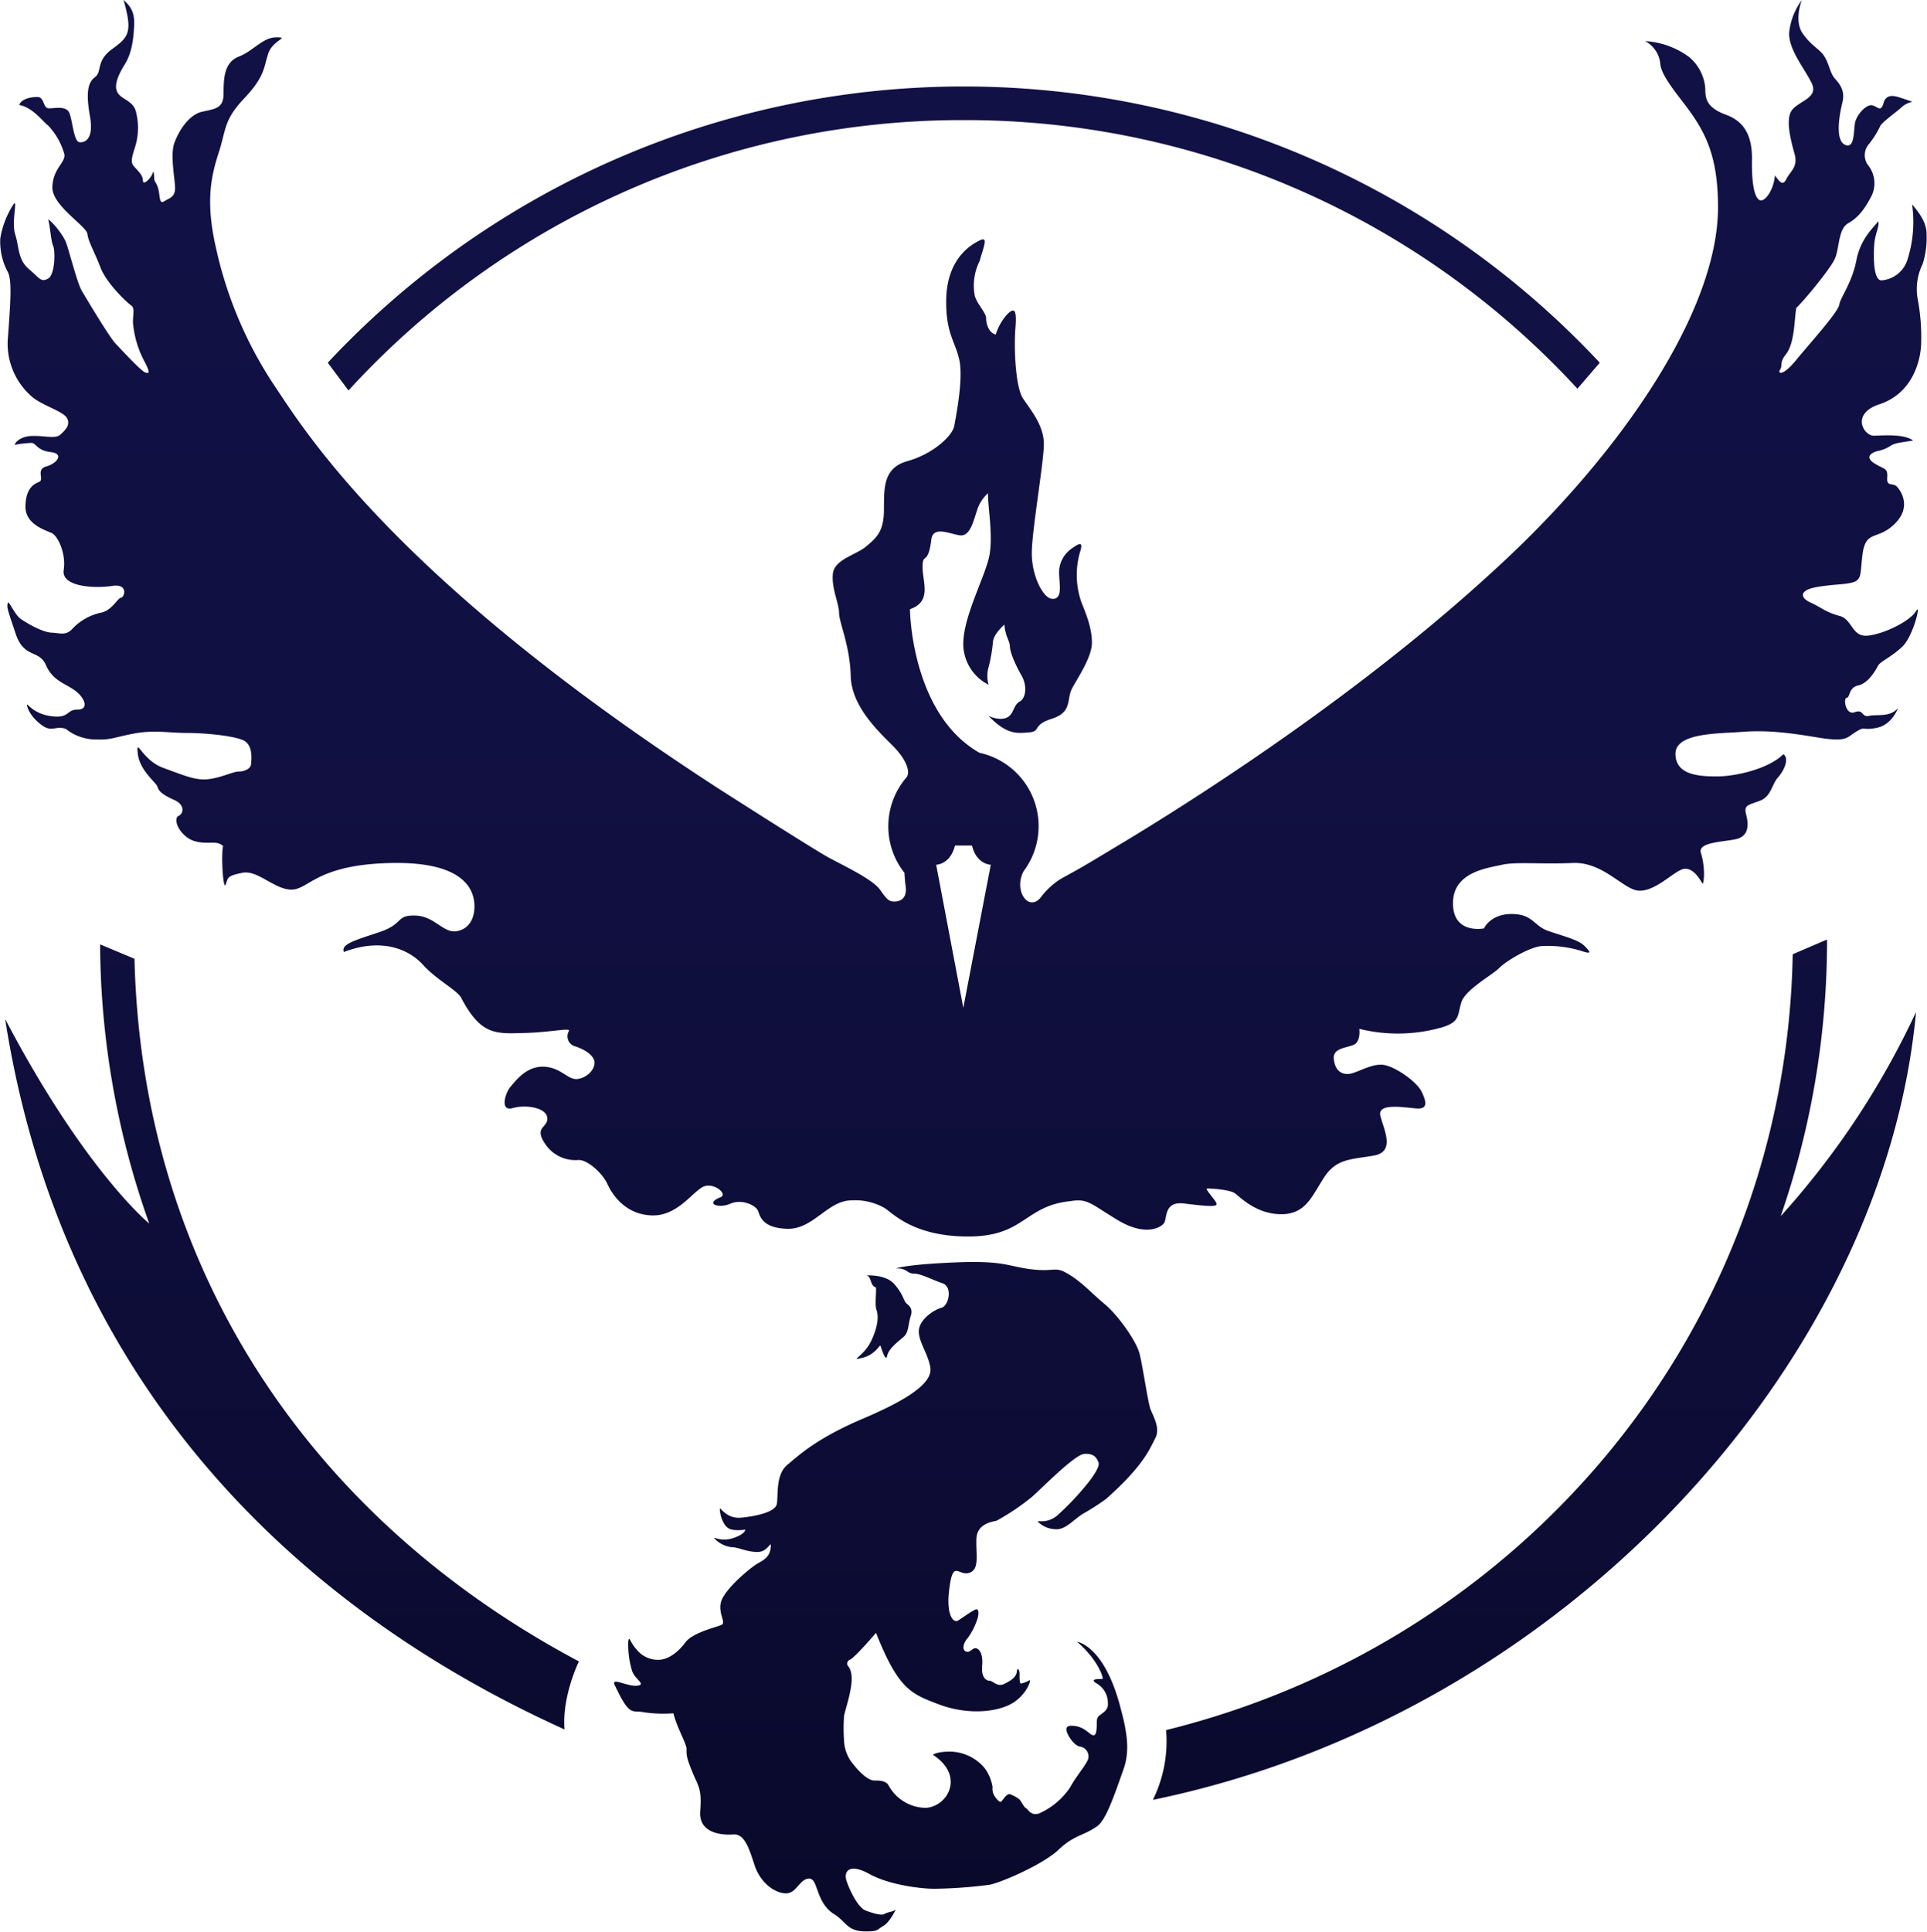 <svg id="Layer_1" data-name="Layer 1" xmlns="http://www.w3.org/2000/svg" xmlns:xlink="http://www.w3.org/1999/xlink" viewBox="0 0 401.2 402.11"><defs><style>.cls-1{fill:url(#linear-gradient);}</style><linearGradient id="linear-gradient" x1="200.6" y1="402.11" x2="200.6" gradientUnits="userSpaceOnUse"><stop offset="0" stop-color="#09092b"/><stop offset="0.22" stop-color="#0c0c35"/><stop offset="0.62" stop-color="#111042"/><stop offset="1" stop-color="#121146"/></linearGradient></defs><title>PokemonGO-Team-Logos</title><path class="cls-1" d="M370.74,253.16a170.74,170.74,0,0,0,28.18-42.5c-6.74,72.85-73,146.28-158.89,164a27.6,27.6,0,0,0,2.75-14.53c74-18.27,129.06-83,130.46-161.49l7.15-3.07A175.48,175.48,0,0,1,370.74,253.16ZM200.63,25A173.12,173.12,0,0,1,328.42,80.91l4.65-5.41a181.22,181.22,0,0,0-264.83,0l4.31,5.78A173.11,173.11,0,0,1,200.63,25ZM28,199.58l-7.16-3A175.39,175.39,0,0,0,31.07,254.7s-13.4-10.94-30-42.59C15.85,306.85,86.22,345.79,117.54,360c-0.57-6.95,3-14.16,3-14.16C64.13,315.88,29.53,263.56,28,199.58ZM400.28,55a11.66,11.66,0,0,0-1.06,7,42.89,42.89,0,0,1,.76,9.57c-0.08,3.11-1.54,10.24-8.73,12.6-6,2-3.19,6.6-1.06,6.53s6.3-.38,8.12,1c-2.2.38-3.72,0.46-4.63,1.06a7.56,7.56,0,0,1-2.73,1.12c-1.06.25-2.88,1.16-.76,2.53s2.88,0.91,2.73,3,1.21,0.91,2.13,2,2.88,4.33-.68,7.74-5.92,1.06-6.6,6.3,0.38,5.77-5.09,6.22-6.45,1-7,1.52-0.53,1.44,1.37,2.28,3.11,2,5.92,2.73,2.51,4.55,6.07,4.1,8.73-3.11,9.87-5.09-0.53,5.16-2.81,7.36-4.63,3.11-5.09,4-2,3.64-4.1,4.1-1.67,2.51-2.43,2.58-0.23,3.72,1.67,3,1.37,1.14,3,.76,4.25,0.38,6-1.59c0,0-1.21,3.49-4.48,4.1s-2.13-.46-4.18.76-1.82,2.28-8.2,1.21-10.78-1.52-15.64-1.14-13.82.15-13.82,4.56,4.86,4.71,8.65,4.71,10.7-1.52,13.82-4.63c1.29,0.91.15,3.42-1.14,4.86s-1.37,3.95-3.8,4.86-3.34.84-2.81,2.88,0.61,4.48-2.13,5.09-8,.61-7.29,2.88,0.83,5.16.38,6.45c-0.68-1.14-2.28-3.87-4.4-3s-5.54,4.48-8.81,4.4-7.44-6.07-13.89-5.77-11.84-.3-14.73.38-10.17,1.44-10.17,8,6.45,5.24,6.45,5.24,1.32-3,5.75-3,4.58,2.43,7.54,3.49,6.3,1.82,7.59,3.11,1.75,1.9-.68,1.06a24.16,24.16,0,0,0-8-1c-2.51.08-7.59,3.11-9,4.56s-7.06,4.48-7.9,7.14-0.23,4-3.8,5.16a33.36,33.36,0,0,1-17.46.38s0.3,2-.68,3-4.78.68-4.63,3.11,1.52,3.49,3.26,3.26,4.86-2.35,7.36-1.82,6.68,3.49,7.67,5.54,1.37,3.64-1,3.49-8.27-1.29-7.59,1.52,3.19,7.44-1.29,8.27-7.74.53-10.32,4.4-3.8,7.82-9,7.82-8.5-3.49-9.64-4.33-5.39-1.06-5.85-1,1.82,2.43,2,3.11-1.37.66-6.68,0c-4.33-.57-3.57,3.07-4.25,4.06s-3.95,2.81-9.64-.61-6.23-4.55-9.87-3.95c-9.64,1-9.49,7.36-21.26,7.36s-15.87-5.09-17.54-6a12.38,12.38,0,0,0-6.76-1.52c-5,0-8,6.15-13.51,5.92s-5.54-3-6.07-3.95-3.25-2.33-5.67-1.27-5.45,0-2-1.37c1.46-.57-1.08-2.9-3.28-2.3S141.41,253,136,253s-8.35-3.95-9.49-6.45-4.24-5.09-6-5.09a7.55,7.55,0,0,1-7.1-3.49c-2.28-3.49.76-3.19,0.53-5.31s-4.48-2.78-7.21-2-1.52-3.21-.45-4.43,3.34-4.4,7.06-4.18,4.94,3,7.18,2.51,3.53-2.43,3.22-3.72-2-2.35-3.87-3a2.17,2.17,0,0,1-1.44-3.19c0.53-.83-3.49.23-9.34,0.38s-9,.53-13.13-7.44c-1-1.59-5.16-3.72-7.9-6.76s-8.35-5.77-16.47-2.66c-0.61-1.59,2-2.35,7.29-4.1s3.42-3.57,7.52-3.49,5.85,3.72,8.65,3.26,3.87-3,3.72-5.62-1.67-8.88-17.23-8.58-17.19,5.47-20.78,5.54-7.08-4.18-10.35-3.49-2.88,1-3.42,2.43-1-6.38-.53-8a2.59,2.59,0,0,0-1.59-.68c-1.14-.15-4.1.46-6.23-1.37s-2.28-3.95-1.44-4.25,1.59-2.2-1-3.34-3.19-1.9-3.42-2.73-3.72-3.34-4.1-6.91,0.83,1.37,5.31,3,6.76,2.66,9.41,2.35,5.16-1.59,6.3-1.59,2.51-.53,2.58-1.59,0.46-4.1-1.82-5-7.82-1.44-11.54-1.44-6.91-.68-11.16.15-4.63,1.29-7.52,1.21a10.06,10.06,0,0,1-6.53-2.2c-2.2-.76-2.88.83-5.09-0.84s-2.88-3.34-3-4.1,1.06,1.75,5,2.28,3.11-1.37,5.54-1.37,1.52-2.43-.53-3.95-4.63-2-6.07-5.31-4.55-1.29-6.3-6.53-1.82-5.31-1.67-6.3,1.37,2.28,2.73,3.23,4.55,2.77,6.38,2.85,3,0.68,4.33-.76A11.46,11.46,0,0,1,21,127.54c2.35-.46,3.42-3,4.18-3.11s1.63-3-1.86-2.46-10.59.25-10.06-3.31S12,111.6,10.84,111s-5.62-1.75-5.54-5.62,1.82-4.63,2.88-5.09S7.42,97.7,9.62,97.1s3.87-2.66.91-3-3-2-4.1-1.9a21.49,21.49,0,0,0-3.26.38c-0.38.15,0.53-1.67,3.26-1.82s5.09,0.68,6.15-.3,2.13-2,1.37-3.42-5-2.58-7.14-4.33A14.58,14.58,0,0,1,1.67,70c0.51-7,.84-11.54,0-13.29A13.38,13.38,0,0,1,.06,49.62a18.54,18.54,0,0,1,2.81-7.18c0.84-1-.53,3.8.3,6.38S3.7,54.05,6,56s2.51,2.81,4,2,1.52-5.85,1.06-6.83-0.68-4.48-1-5.31,3,2.51,3.8,4.93,2.28,8.27,3.19,9.79,5.69,9.57,7.06,11,5.16,5.54,6.07,5.92,1.14,0.08-.15-2.35a20.82,20.82,0,0,1-2.35-8c0-2,.46-3-0.46-3.64s-5.09-4.63-6.3-7.82-2.51-5.31-2.73-7-7.44-5.92-7.29-9.79,2.73-5,2.51-6.76A14.18,14.18,0,0,0,10,26.11c-0.91-.61-3.19-3.8-6-4.25,0.46-1.29,2.35-1.67,3.8-1.67s1.14,2.28,2.28,2.35,3.64-.61,4.33.91,0.91,6,2.13,6.15,3-.76,2.2-5.31-0.61-7,1-8.2,0.15-3.34,3.57-5.85S27.69,6.83,25.72,0c1.75,1.52,2.35,2.88,2.2,5.54S27.46,11,26,13.36s-2.35,4.48-1.52,5.92,3.19,1.67,3.8,3.87a13.7,13.7,0,0,1,.15,6.3c-0.38,1.82-1.52,3.95-.68,5s2,1.9,2,3.11,1.67-.46,2-1.44,0.3,0.53.38,1.21,0.46,0.61.83,2,0.15,3.26,1.21,2.58,2.28-.84,2.28-2.73-1.06-6.91-.15-9.41,3-5.92,5.85-6.53,4.4-.76,4.4-3.8,0.08-6.45,3.19-7.67,4.93-4,7.82-4-0.83.53-1.75,3.49-0.76,4.78-5,9.26-3.72,6.45-5.24,11.16-2.88,10-.61,19.89A84.21,84.21,0,0,0,57.07,80.17c6.07,9,24.67,40,92.39,83.89,0,0,19.89,12.75,23.31,14.58s9,4.48,10.48,6.6,1.9,2.44,3,2.43,2.74-.56,2.28-3.42c-0.08-.47-0.15-1.38-0.22-2.56a15.61,15.61,0,0,1,.35-19.79l0,0c1-1.06.15-3.73-2.81-6.69s-8.58-8.2-8.73-14.5-2.43-11.16-2.43-13.13-1.59-5.09-1.29-8.12,4.86-3.95,6.91-5.69,3.64-3,3.72-7.29-0.46-9,4.86-10.48,9.41-5.24,9.79-7.36,1.9-9.72,1.06-13.66S196.9,69.46,197,62.4,200.6,51.62,204.07,50c1.73-.8.73,1.3-0.11,4.34a11.38,11.38,0,0,0-1,7.29c0.53,1.75,2.35,3.49,2.35,4.63s0.53,3,2,3.38a11.56,11.56,0,0,1,2.28-4.1c1.48-1.48,2.16-1.48,1.82,2.73s0,12.3,1.59,14.69,4.33,5.58,4.33,9.45-2.51,18-2.51,22.77,2.35,9.22,4.1,9.45c2.88,0.38,1.21-4.33,1.67-6.53a6.11,6.11,0,0,1,2.66-4c2-1.44,2.2-1,1.54,1.06a17.2,17.2,0,0,0,.35,10.18c1.06,2.62,2.2,5.47,2.2,8.43s-2.85,7.17-4.1,9.45,0.11,5-4.21,6.38-2.16,2.62-4.78,2.85-4.67.46-8.43-3.42c1.82,0.8,3.42.8,4.33,0s1-2.39,2.16-3,1.71-3.07.34-5.47-2.39-4.9-2.39-6-1-2.16-1.14-4.55c0,0-2.28,1.94-2.39,3.64a33.29,33.29,0,0,1-.91,5.24,6.55,6.55,0,0,0,0,3.64,9.55,9.55,0,0,1-5.27-8.43c0-6,4.81-14.46,5.5-18.79s-0.46-10.36-.34-12.64a7.78,7.78,0,0,0-2.28,3.53c-0.8,2.39-1.48,5.47-3.53,5.24s-5.66-2.13-6,.91c-0.68,5.47-1.82,2.52-1.82,5.69s2,7.17-2.62,8.77c0,2.16.94,22.21,14.47,29.89h0a15.63,15.63,0,0,1,9.19,24.64v0c-2.16,4,1,8.57,3.54,5.49a15.48,15.48,0,0,1,4-3.76c2.38-1.37,2.84-1.46,9.9-5.73,5.48-3.31,47.6-28,81.86-59.87C337.13,94.63,357.69,65,357.69,43.12c0-12.07-3.42-16.85-8-22.77s-3.8-6.53-4.18-8a6.07,6.07,0,0,0-3-3.8,17.11,17.11,0,0,1,9.19,3.34,9.46,9.46,0,0,1,3.34,6.53c0,2,.15,3.95,4.33,5.47s5.47,4.93,5.39,9.49,0.46,7.74,1.59,8.27,3-2.28,3.19-5.16c0.76,1.06,1.59,2.43,2.35.83s2.51-2.51,1.75-5.24-2-7.29-.53-9.19,5.54-2.51,4.1-5.54-4.86-7-4.71-10.55A13.78,13.78,0,0,1,375.15,0s-1.75,4.33.23,7.06,3.49,3.11,4.48,4.71S381,15.18,382,16.32s2.2,2.51,1.59,5-1.59,7.82.53,8.81,1.75-3.11,2.13-4.71,2.35-3.8,3.57-3.49,1.75,1.52,2.35-.53,2.51-1.37,3.49-1.06,2.51,0.84,2.51.84a5.06,5.06,0,0,0-2.51,1.37c-1.52,1.29-3.95,3-4.25,3.8a18.48,18.48,0,0,1-2.43,3.8,3.53,3.53,0,0,0-.15,4.1,6.07,6.07,0,0,1,.83,6.53c-1.44,2.73-2.73,4.48-4.86,5.69S383,51.7,382,53.9s-6.83,9.19-8,10.17c-0.46,2.28-.27,7.29-2.2,9.72-1.4,1.75-.57,2.24-1.21,3.19-0.52.76,0.53,1.44,3.34-2s8.73-9.94,9-11.54,2.66-4.55,3.57-9.26,3.8-7,4.55-8.12c0.3,1.06-.68,2.58-0.84,4.93s-0.23,7.67,1.67,7.36a6.16,6.16,0,0,0,5.31-4.48,25.87,25.87,0,0,0,.91-11.31c1.75,2,3,4,3,6A17.9,17.9,0,0,1,400.28,55Zm-194,125s-2.93,0-3.92-4h-3.53c-1,4-3.92,4-3.92,4l5.65,29.78ZM179.54,282.64c2.9-.69,3.64-3,3.81-2.44s1.08,3.47,1.37,2,2.33-3,3.42-3.93,0.91-2.62,1.48-4.33-0.57-2.28-1-2.73-0.68-2-2.51-4-5.75-1.71-5.75-1.71c1.08,0.06.8,2.22,1.94,2.45,0.3,0.06-.23,3.59.17,4.67s0.51,3.13-1.08,6.49S176.64,283.34,179.54,282.64Zm44.7,59.11c4.5,3.87,5.58,7.69,5.3,7.74s-3-.17-1.25.91a4.7,4.7,0,0,1,2.37,4c0.15,1.71-1.12,2.11-1.86,2.79s-0.28,1.65-.57,3.25-1.37.28-1.94-.06a5,5,0,0,0-2.33-1.08c-1.25-.17-2-0.06-1.94.8s1.54,3.3,2.85,3.47a2.06,2.06,0,0,1,1.71,2.45c-0.17,1-2.68,3.93-3.76,6a15.2,15.2,0,0,1-6.49,5.47c-1.82.57-2.33-1-2.73-1.11s-1.08-1.68-1.48-1.91a7.26,7.26,0,0,0-1.88-1c-0.63-.11-1.31,1-1.71,1.48s-1.25-.74-1.54-1.2a2.94,2.94,0,0,1-.34-1.77,9.09,9.09,0,0,0-1.65-3.93,9.53,9.53,0,0,0-6.78-3.42c-3-.11-4,0.63-4,0.63,6.83,4.46,3,10.84-1.48,11.06a8.9,8.9,0,0,1-7.74-4.69c-0.57-1-2-1-3-1s-2.62-1.2-4.33-3.36a8.09,8.09,0,0,1-1.94-5,35.1,35.1,0,0,1,0-5c0-.57,1.08-3.53,1.48-6.32s-0.4-3.81-.51-4a0.86,0.86,0,0,1,.28-1.48c1.08-.51,5.41-5.58,5.41-5.58,4.67,11.79,7.34,12.7,13,14.86s11.62,1.77,15,0,4.44-5.35,3.93-5a4.64,4.64,0,0,1-1.77.68c-0.34,0-.28-1.65-0.28-2.11s-0.4-1.59-.57-0.34-1.31,1.88-2.68,2.56-2.28-.68-3-0.68-1.77-.74-1.54-3.13-0.57-3.53-1.31-3.64-1.25,1.14-2.16.63-0.17-2.11.51-2.79a14.86,14.86,0,0,0,2-4c0.28-.91.34-2.22-0.46-1.88s-2.68,1.71-3.59,2.28-2.49-1-1.87-6.23c0.79-6.71,1.87-3,4.14-3.68s1.42-3.76,1.54-7.06,3.42-3.59,4.21-3.81a49,49,0,0,0,7.29-4.9c1.82-1.54,8.88-8.83,10.93-9s2.62,0.8,3,1.77-1.65,3.64-2.79,5a58.34,58.34,0,0,1-5.75,6c-2.33,2-4.61.85-4,1.42a5.32,5.32,0,0,0,3.64,1.48c2.11,0.17,3.93-2.28,5.92-3.36a50,50,0,0,0,4.5-2.9c8-7.06,9.22-10.65,10.31-12.7s-0.46-4.61-1-6-1.59-8.83-2.28-11.56-4.55-8.09-7.29-10.36-4.67-4.55-7.69-6.32c-2.62-1.54-2.64-.4-7.06-0.85-5.32-.55-5.69-1.94-16.45-1.48-10.41.44-12.24,1.25-12.24,1.25,2.28-.11,2.28,1.08,3.76,1.08s3.7,1.25,5.92,2,1.31,4.73-.23,5.12-4.5,2.39-4.67,4.67,1.94,4.84,2.39,7.8-4,6.32-13.89,10.53-13.32,7.57-15.89,9.68-1.82,6.78-2.22,8.26-3.87,2.39-7.34,2.73-4.55-2.73-4.5-1.65,0.63,3.07,1.71,3.81,3.59,0.34,3.59.34,0.06,0.91-2.56,1.77-4.38-.51-3.81.11a5.8,5.8,0,0,0,3.53,1.77c1.37,0,3.13,1,5.41,1s2.85-2.73,2.73-1-1.08,2.51-2.56,3.3-6.38,4.9-7.57,7.52,1,4.84-.11,5.35-6,1.59-7.52,3.64-3.36,3.36-5.07,3.59a5.63,5.63,0,0,1-5-2c-1.54-1.65-1.59-3.13-1.82-1.82a18.7,18.7,0,0,0,.74,6c0.51,1.94,3.19,3,1.08,3.25s-5.81-2.11-4.5.17c3.07,6.49,3.53,4.84,5.81,5.35a28.29,28.29,0,0,0,6.26.23c0.8,3.19,2.73,6.26,2.73,7.4s-0.11,1.59,1.2,4.78,2,3.47,1.65,8.2,4.73,5,6.89,4.84,3.13,2.33,4.38,6.26,4.38,6,6.6,6,2.79-3,4.78-3.07,1.29,4.93,5.24,7.4c2.57,1.6,2.66,3.59,6.6,3.59,2.73,0,2.22-.34,3.64-1.14s2.85-3.87,2.56-3.42-1.71.51-2.28,0.91-2.28-.06-3.93-0.68-3.36-4.27-4-6.15,0.4-3.87,4.73-1.48,11.08,3.09,13.51,3.09a98.3,98.3,0,0,0,11.54-.84c2.43-.46,11.16-4.25,14.35-7.29s5.16-2.88,8-4.86c1.8-1.23,3.46-6,5.56-12,1.43-4.1.54-8.24-.74-13C229.81,342.38,224.23,341.75,224.23,341.75Z"/></svg>
